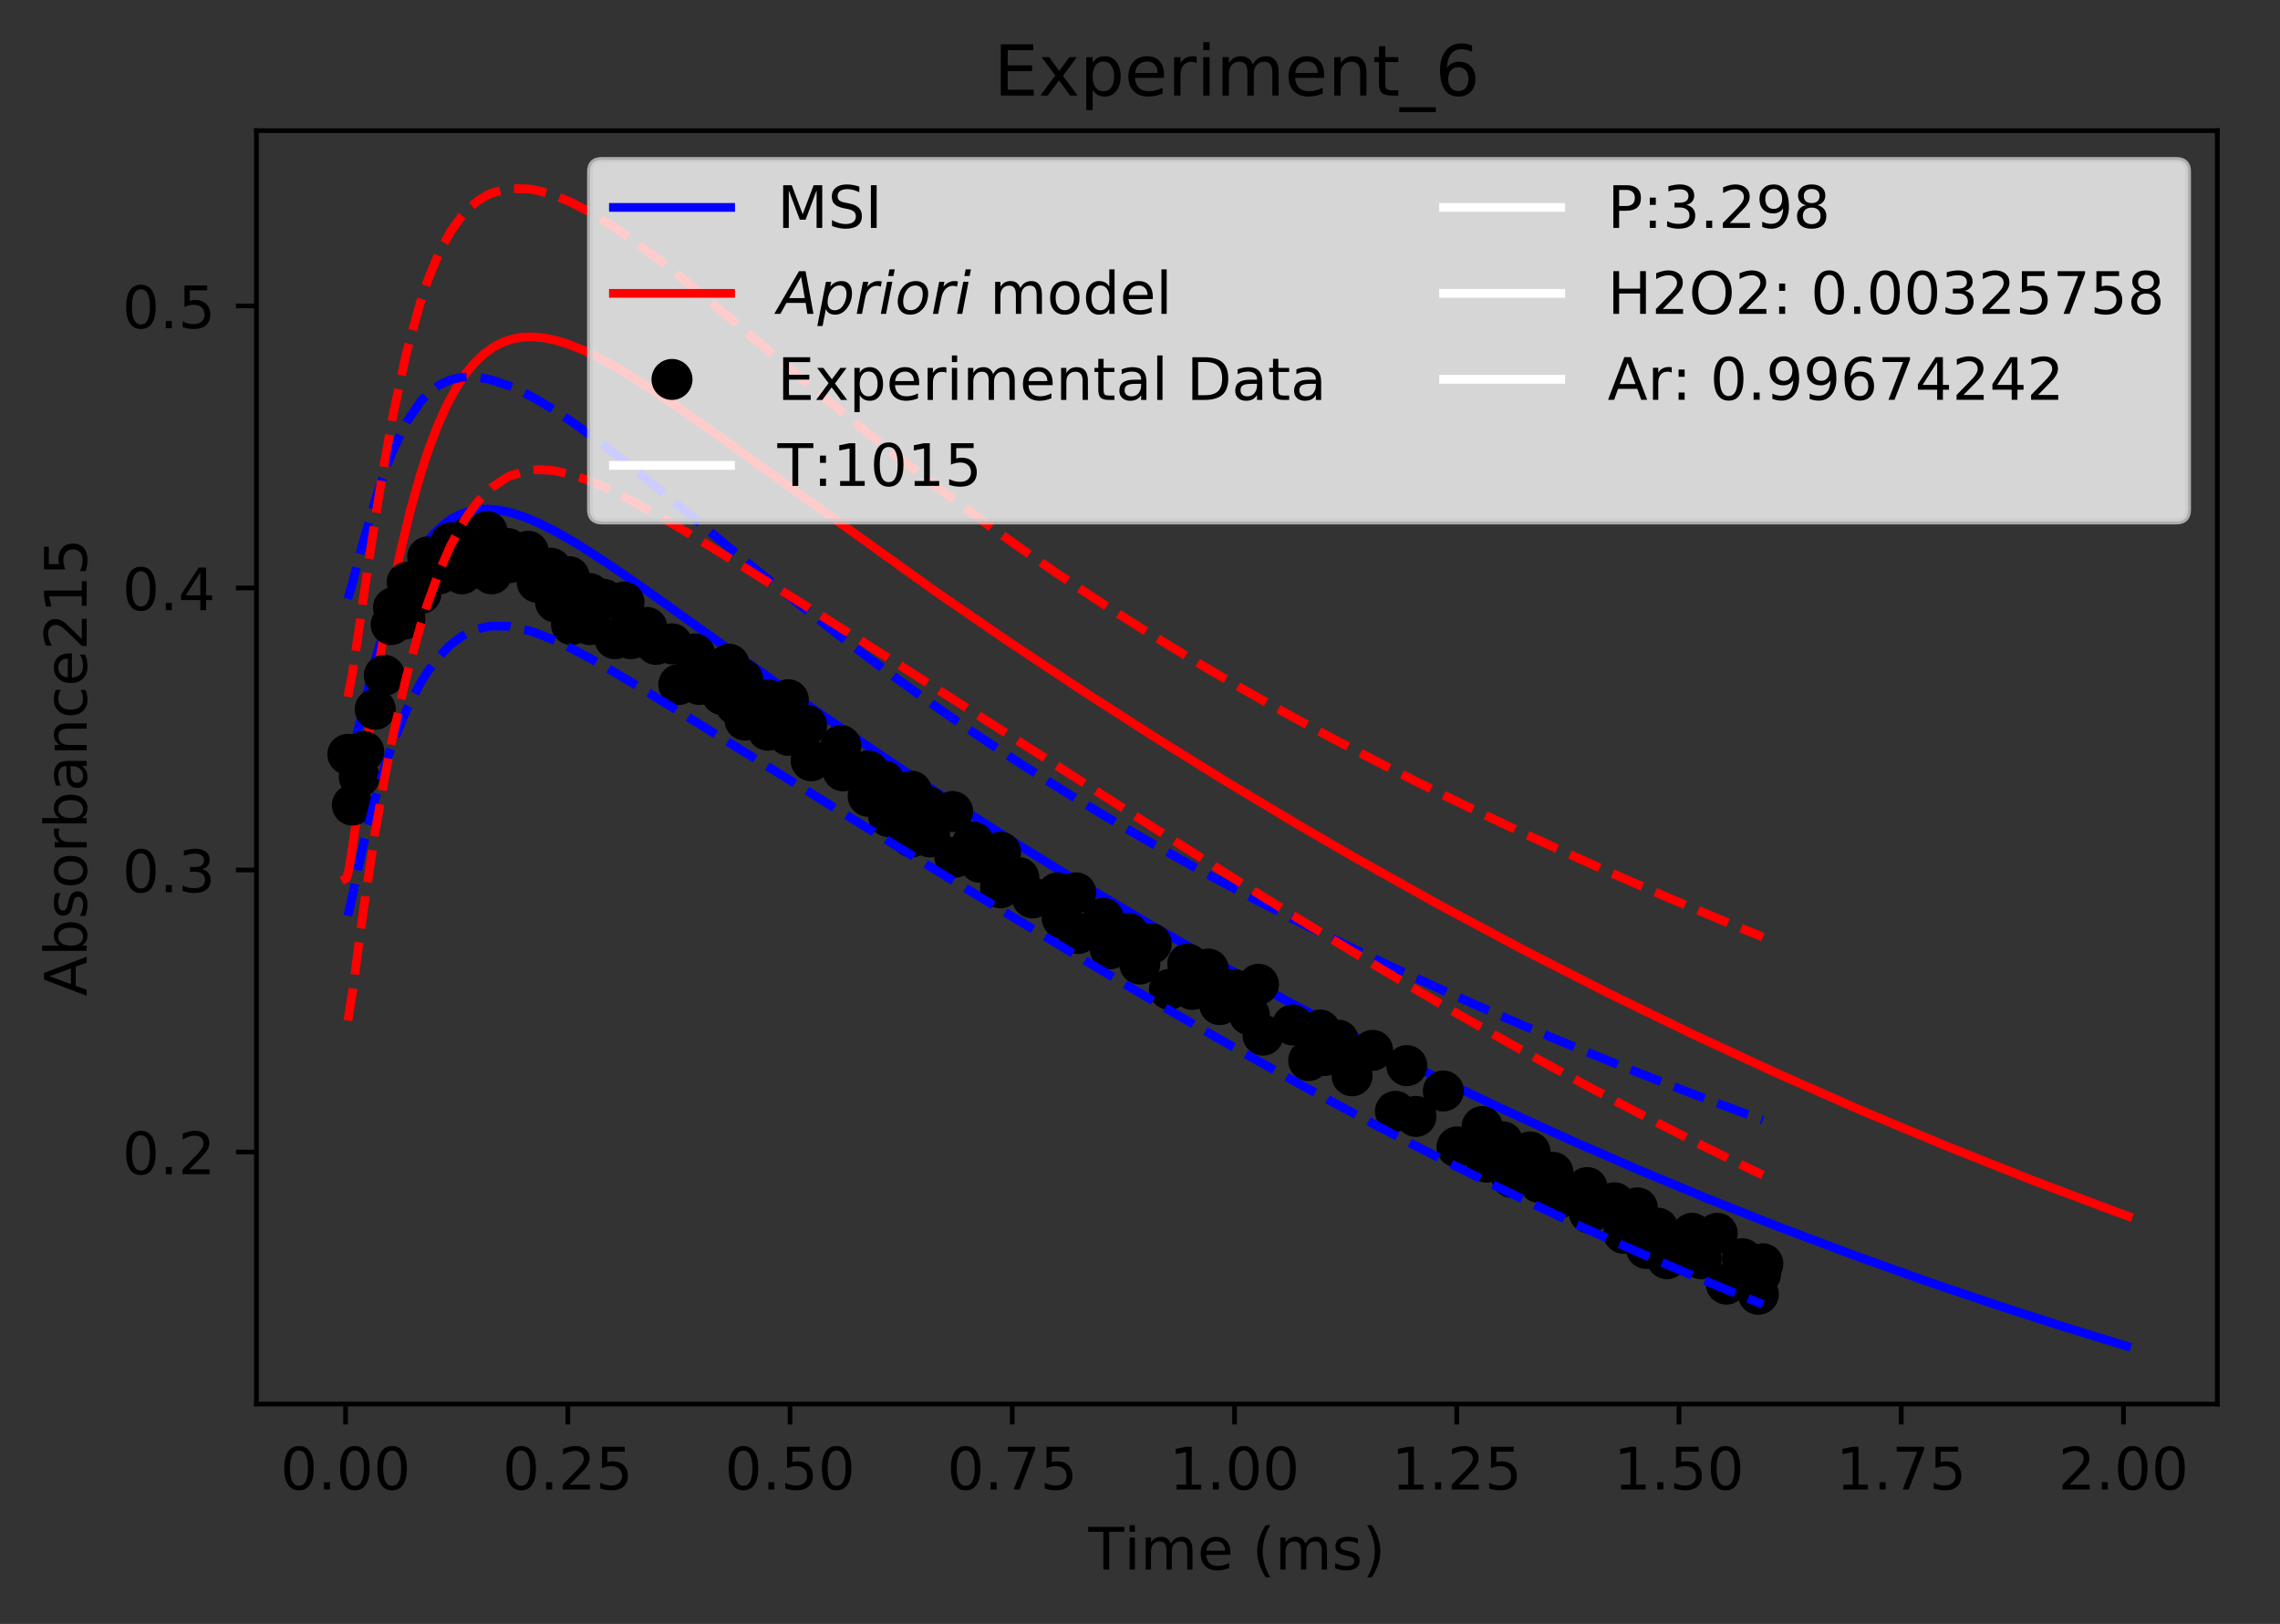 <?xml version="1.0" encoding="utf-8" standalone="no"?>
<!DOCTYPE svg PUBLIC "-//W3C//DTD SVG 1.1//EN"
  "http://www.w3.org/Graphics/SVG/1.1/DTD/svg11.dtd">
<!-- Created with matplotlib (https://matplotlib.org/) -->
<svg height="277.314pt" version="1.1" viewBox="0 0 389.281 277.314" width="389.281pt" xmlns="http://www.w3.org/2000/svg" xmlns:xlink="http://www.w3.org/1999/xlink">
 <rect x="0" y="0" width="389.281" height="277.314" fill="#333333" stroke="none"/>
 <defs>
  <style type="text/css">
*{stroke-linecap:butt;stroke-linejoin:round;}
  </style>
 </defs>
 <g id="figure_1">
  <g id="patch_1">
   <path d="M 0 277.314 
L 389.281 277.314 
L 389.281 0 
L 0 0 
z
" style="fill:none;"/>
  </g>
  <g id="axes_1">
   <g id="patch_2">
    <path d="M 43.781 239.758 
L 378.581 239.758 
L 378.581 22.318 
L 43.781 22.318 
z
" style="fill:none;"/>
   </g>
   <g id="matplotlib.axis_1">
    <g id="xtick_1">
     <g id="line2d_1">
      <defs>
       <path d="M 0 0 
L 0 3.5 
" id="m469f4b135a" style="stroke:#000000;stroke-width:0.8;"/>
      </defs>
      <g>
       <use style="stroke:#000000;stroke-width:0.8;" x="58.999" xlink:href="#m469f4b135a" y="239.758"/>
      </g>
     </g>
     <g id="text_1">
      <!-- 0.00 -->
      <defs>
       <path d="M 31.781 66.406 
Q 24.172 66.406 20.328 58.906 
Q 16.5 51.422 16.5 36.375 
Q 16.5 21.391 20.328 13.891 
Q 24.172 6.391 31.781 6.391 
Q 39.453 6.391 43.281 13.891 
Q 47.125 21.391 47.125 36.375 
Q 47.125 51.422 43.281 58.906 
Q 39.453 66.406 31.781 66.406 
z
M 31.781 74.219 
Q 44.047 74.219 50.516 64.516 
Q 56.984 54.828 56.984 36.375 
Q 56.984 17.969 50.516 8.266 
Q 44.047 -1.422 31.781 -1.422 
Q 19.531 -1.422 13.062 8.266 
Q 6.594 17.969 6.594 36.375 
Q 6.594 54.828 13.062 64.516 
Q 19.531 74.219 31.781 74.219 
z
" id="DejaVuSans-48"/>
       <path d="M 10.688 12.406 
L 21 12.406 
L 21 0 
L 10.688 0 
z
" id="DejaVuSans-46"/>
      </defs>
      <g transform="translate(47.867 254.357)scale(0.1 -0.1)">
       <use xlink:href="#DejaVuSans-48"/>
       <use x="63.623" xlink:href="#DejaVuSans-46"/>
       <use x="95.41" xlink:href="#DejaVuSans-48"/>
       <use x="159.033" xlink:href="#DejaVuSans-48"/>
      </g>
     </g>
    </g>
    <g id="xtick_2">
     <g id="line2d_2">
      <g>
       <use style="stroke:#000000;stroke-width:0.8;" x="96.944" xlink:href="#m469f4b135a" y="239.758"/>
      </g>
     </g>
     <g id="text_2">
      <!-- 0.25 -->
      <defs>
       <path d="M 19.188 8.297 
L 53.609 8.297 
L 53.609 0 
L 7.328 0 
L 7.328 8.297 
Q 12.938 14.109 22.625 23.891 
Q 32.328 33.688 34.812 36.531 
Q 39.547 41.844 41.422 45.531 
Q 43.312 49.219 43.312 52.781 
Q 43.312 58.594 39.234 62.25 
Q 35.156 65.922 28.609 65.922 
Q 23.969 65.922 18.812 64.312 
Q 13.672 62.703 7.812 59.422 
L 7.812 69.391 
Q 13.766 71.781 18.938 73 
Q 24.125 74.219 28.422 74.219 
Q 39.75 74.219 46.484 68.547 
Q 53.219 62.891 53.219 53.422 
Q 53.219 48.922 51.531 44.891 
Q 49.859 40.875 45.406 35.406 
Q 44.188 33.984 37.641 27.219 
Q 31.109 20.453 19.188 8.297 
z
" id="DejaVuSans-50"/>
       <path d="M 10.797 72.906 
L 49.516 72.906 
L 49.516 64.594 
L 19.828 64.594 
L 19.828 46.734 
Q 21.969 47.469 24.109 47.828 
Q 26.266 48.188 28.422 48.188 
Q 40.625 48.188 47.75 41.5 
Q 54.891 34.812 54.891 23.391 
Q 54.891 11.625 47.562 5.094 
Q 40.234 -1.422 26.906 -1.422 
Q 22.312 -1.422 17.547 -0.641 
Q 12.797 0.141 7.719 1.703 
L 7.719 11.625 
Q 12.109 9.234 16.797 8.062 
Q 21.484 6.891 26.703 6.891 
Q 35.156 6.891 40.078 11.328 
Q 45.016 15.766 45.016 23.391 
Q 45.016 31 40.078 35.438 
Q 35.156 39.891 26.703 39.891 
Q 22.75 39.891 18.812 39.016 
Q 14.891 38.141 10.797 36.281 
z
" id="DejaVuSans-53"/>
      </defs>
      <g transform="translate(85.811 254.357)scale(0.1 -0.1)">
       <use xlink:href="#DejaVuSans-48"/>
       <use x="63.623" xlink:href="#DejaVuSans-46"/>
       <use x="95.41" xlink:href="#DejaVuSans-50"/>
       <use x="159.033" xlink:href="#DejaVuSans-53"/>
      </g>
     </g>
    </g>
    <g id="xtick_3">
     <g id="line2d_3">
      <g>
       <use style="stroke:#000000;stroke-width:0.8;" x="134.889" xlink:href="#m469f4b135a" y="239.758"/>
      </g>
     </g>
     <g id="text_3">
      <!-- 0.50 -->
      <g transform="translate(123.756 254.357)scale(0.1 -0.1)">
       <use xlink:href="#DejaVuSans-48"/>
       <use x="63.623" xlink:href="#DejaVuSans-46"/>
       <use x="95.41" xlink:href="#DejaVuSans-53"/>
       <use x="159.033" xlink:href="#DejaVuSans-48"/>
      </g>
     </g>
    </g>
    <g id="xtick_4">
     <g id="line2d_4">
      <g>
       <use style="stroke:#000000;stroke-width:0.8;" x="172.834" xlink:href="#m469f4b135a" y="239.758"/>
      </g>
     </g>
     <g id="text_4">
      <!-- 0.75 -->
      <defs>
       <path d="M 8.203 72.906 
L 55.078 72.906 
L 55.078 68.703 
L 28.609 0 
L 18.312 0 
L 43.219 64.594 
L 8.203 64.594 
z
" id="DejaVuSans-55"/>
      </defs>
      <g transform="translate(161.701 254.357)scale(0.1 -0.1)">
       <use xlink:href="#DejaVuSans-48"/>
       <use x="63.623" xlink:href="#DejaVuSans-46"/>
       <use x="95.41" xlink:href="#DejaVuSans-55"/>
       <use x="159.033" xlink:href="#DejaVuSans-53"/>
      </g>
     </g>
    </g>
    <g id="xtick_5">
     <g id="line2d_5">
      <g>
       <use style="stroke:#000000;stroke-width:0.8;" x="210.779" xlink:href="#m469f4b135a" y="239.758"/>
      </g>
     </g>
     <g id="text_5">
      <!-- 1.00 -->
      <defs>
       <path d="M 12.406 8.297 
L 28.516 8.297 
L 28.516 63.922 
L 10.984 60.406 
L 10.984 69.391 
L 28.422 72.906 
L 38.281 72.906 
L 38.281 8.297 
L 54.391 8.297 
L 54.391 0 
L 12.406 0 
z
" id="DejaVuSans-49"/>
      </defs>
      <g transform="translate(199.646 254.357)scale(0.1 -0.1)">
       <use xlink:href="#DejaVuSans-49"/>
       <use x="63.623" xlink:href="#DejaVuSans-46"/>
       <use x="95.41" xlink:href="#DejaVuSans-48"/>
       <use x="159.033" xlink:href="#DejaVuSans-48"/>
      </g>
     </g>
    </g>
    <g id="xtick_6">
     <g id="line2d_6">
      <g>
       <use style="stroke:#000000;stroke-width:0.8;" x="248.723" xlink:href="#m469f4b135a" y="239.758"/>
      </g>
     </g>
     <g id="text_6">
      <!-- 1.25 -->
      <g transform="translate(237.591 254.357)scale(0.1 -0.1)">
       <use xlink:href="#DejaVuSans-49"/>
       <use x="63.623" xlink:href="#DejaVuSans-46"/>
       <use x="95.41" xlink:href="#DejaVuSans-50"/>
       <use x="159.033" xlink:href="#DejaVuSans-53"/>
      </g>
     </g>
    </g>
    <g id="xtick_7">
     <g id="line2d_7">
      <g>
       <use style="stroke:#000000;stroke-width:0.8;" x="286.668" xlink:href="#m469f4b135a" y="239.758"/>
      </g>
     </g>
     <g id="text_7">
      <!-- 1.50 -->
      <g transform="translate(275.535 254.357)scale(0.1 -0.1)">
       <use xlink:href="#DejaVuSans-49"/>
       <use x="63.623" xlink:href="#DejaVuSans-46"/>
       <use x="95.41" xlink:href="#DejaVuSans-53"/>
       <use x="159.033" xlink:href="#DejaVuSans-48"/>
      </g>
     </g>
    </g>
    <g id="xtick_8">
     <g id="line2d_8">
      <g>
       <use style="stroke:#000000;stroke-width:0.8;" x="324.613" xlink:href="#m469f4b135a" y="239.758"/>
      </g>
     </g>
     <g id="text_8">
      <!-- 1.75 -->
      <g transform="translate(313.48 254.357)scale(0.1 -0.1)">
       <use xlink:href="#DejaVuSans-49"/>
       <use x="63.623" xlink:href="#DejaVuSans-46"/>
       <use x="95.41" xlink:href="#DejaVuSans-55"/>
       <use x="159.033" xlink:href="#DejaVuSans-53"/>
      </g>
     </g>
    </g>
    <g id="xtick_9">
     <g id="line2d_9">
      <g>
       <use style="stroke:#000000;stroke-width:0.8;" x="362.558" xlink:href="#m469f4b135a" y="239.758"/>
      </g>
     </g>
     <g id="text_9">
      <!-- 2.00 -->
      <g transform="translate(351.425 254.357)scale(0.1 -0.1)">
       <use xlink:href="#DejaVuSans-50"/>
       <use x="63.623" xlink:href="#DejaVuSans-46"/>
       <use x="95.41" xlink:href="#DejaVuSans-48"/>
       <use x="159.033" xlink:href="#DejaVuSans-48"/>
      </g>
     </g>
    </g>
    <g id="text_10">
     <!-- Time (ms) -->
     <defs>
      <path d="M -0.297 72.906 
L 61.375 72.906 
L 61.375 64.594 
L 35.5 64.594 
L 35.5 0 
L 25.594 0 
L 25.594 64.594 
L -0.297 64.594 
z
" id="DejaVuSans-84"/>
      <path d="M 9.422 54.688 
L 18.406 54.688 
L 18.406 0 
L 9.422 0 
z
M 9.422 75.984 
L 18.406 75.984 
L 18.406 64.594 
L 9.422 64.594 
z
" id="DejaVuSans-105"/>
      <path d="M 52 44.188 
Q 55.375 50.25 60.062 53.125 
Q 64.75 56 71.094 56 
Q 79.641 56 84.281 50.016 
Q 88.922 44.047 88.922 33.016 
L 88.922 0 
L 79.891 0 
L 79.891 32.719 
Q 79.891 40.578 77.094 44.375 
Q 74.312 48.188 68.609 48.188 
Q 61.625 48.188 57.562 43.547 
Q 53.516 38.922 53.516 30.906 
L 53.516 0 
L 44.484 0 
L 44.484 32.719 
Q 44.484 40.625 41.703 44.406 
Q 38.922 48.188 33.109 48.188 
Q 26.219 48.188 22.156 43.531 
Q 18.109 38.875 18.109 30.906 
L 18.109 0 
L 9.078 0 
L 9.078 54.688 
L 18.109 54.688 
L 18.109 46.188 
Q 21.188 51.219 25.484 53.609 
Q 29.781 56 35.688 56 
Q 41.656 56 45.828 52.969 
Q 50 49.953 52 44.188 
z
" id="DejaVuSans-109"/>
      <path d="M 56.203 29.594 
L 56.203 25.203 
L 14.891 25.203 
Q 15.484 15.922 20.484 11.062 
Q 25.484 6.203 34.422 6.203 
Q 39.594 6.203 44.453 7.469 
Q 49.312 8.734 54.109 11.281 
L 54.109 2.781 
Q 49.266 0.734 44.188 -0.344 
Q 39.109 -1.422 33.891 -1.422 
Q 20.797 -1.422 13.156 6.188 
Q 5.516 13.812 5.516 26.812 
Q 5.516 40.234 12.766 48.109 
Q 20.016 56 32.328 56 
Q 43.359 56 49.781 48.891 
Q 56.203 41.797 56.203 29.594 
z
M 47.219 32.234 
Q 47.125 39.594 43.094 43.984 
Q 39.062 48.391 32.422 48.391 
Q 24.906 48.391 20.391 44.141 
Q 15.875 39.891 15.188 32.172 
z
" id="DejaVuSans-101"/>
      <path id="DejaVuSans-32"/>
      <path d="M 31 75.875 
Q 24.469 64.656 21.281 53.656 
Q 18.109 42.672 18.109 31.391 
Q 18.109 20.125 21.312 9.062 
Q 24.516 -2 31 -13.188 
L 23.188 -13.188 
Q 15.875 -1.703 12.234 9.375 
Q 8.594 20.453 8.594 31.391 
Q 8.594 42.281 12.203 53.312 
Q 15.828 64.359 23.188 75.875 
z
" id="DejaVuSans-40"/>
      <path d="M 44.281 53.078 
L 44.281 44.578 
Q 40.484 46.531 36.375 47.5 
Q 32.281 48.484 27.875 48.484 
Q 21.188 48.484 17.844 46.438 
Q 14.5 44.391 14.5 40.281 
Q 14.5 37.156 16.891 35.375 
Q 19.281 33.594 26.516 31.984 
L 29.594 31.297 
Q 39.156 29.25 43.188 25.516 
Q 47.219 21.781 47.219 15.094 
Q 47.219 7.469 41.188 3.016 
Q 35.156 -1.422 24.609 -1.422 
Q 20.219 -1.422 15.453 -0.562 
Q 10.688 0.297 5.422 2 
L 5.422 11.281 
Q 10.406 8.688 15.234 7.391 
Q 20.062 6.109 24.812 6.109 
Q 31.156 6.109 34.562 8.281 
Q 37.984 10.453 37.984 14.406 
Q 37.984 18.062 35.516 20.016 
Q 33.062 21.969 24.703 23.781 
L 21.578 24.516 
Q 13.234 26.266 9.516 29.906 
Q 5.812 33.547 5.812 39.891 
Q 5.812 47.609 11.281 51.797 
Q 16.75 56 26.812 56 
Q 31.781 56 36.172 55.266 
Q 40.578 54.547 44.281 53.078 
z
" id="DejaVuSans-115"/>
      <path d="M 8.016 75.875 
L 15.828 75.875 
Q 23.141 64.359 26.781 53.312 
Q 30.422 42.281 30.422 31.391 
Q 30.422 20.453 26.781 9.375 
Q 23.141 -1.703 15.828 -13.188 
L 8.016 -13.188 
Q 14.5 -2 17.703 9.062 
Q 20.906 20.125 20.906 31.391 
Q 20.906 42.672 17.703 53.656 
Q 14.5 64.656 8.016 75.875 
z
" id="DejaVuSans-41"/>
     </defs>
     <g transform="translate(185.828 268.035)scale(0.1 -0.1)">
      <use xlink:href="#DejaVuSans-84"/>
      <use x="61.037" xlink:href="#DejaVuSans-105"/>
      <use x="88.82" xlink:href="#DejaVuSans-109"/>
      <use x="186.232" xlink:href="#DejaVuSans-101"/>
      <use x="247.756" xlink:href="#DejaVuSans-32"/>
      <use x="279.543" xlink:href="#DejaVuSans-40"/>
      <use x="318.557" xlink:href="#DejaVuSans-109"/>
      <use x="415.969" xlink:href="#DejaVuSans-115"/>
      <use x="468.068" xlink:href="#DejaVuSans-41"/>
     </g>
    </g>
   </g>
   <g id="matplotlib.axis_2">
    <g id="ytick_1">
     <g id="line2d_10">
      <defs>
       <path d="M 0 0 
L -3.5 0 
" id="me426a9d57c" style="stroke:#000000;stroke-width:0.8;"/>
      </defs>
      <g>
       <use style="stroke:#000000;stroke-width:0.8;" x="43.781" xlink:href="#me426a9d57c" y="196.721"/>
      </g>
     </g>
     <g id="text_11">
      <!-- 0.2 -->
      <g transform="translate(20.878 200.52)scale(0.1 -0.1)">
       <use xlink:href="#DejaVuSans-48"/>
       <use x="63.623" xlink:href="#DejaVuSans-46"/>
       <use x="95.41" xlink:href="#DejaVuSans-50"/>
      </g>
     </g>
    </g>
    <g id="ytick_2">
     <g id="line2d_11">
      <g>
       <use style="stroke:#000000;stroke-width:0.8;" x="43.781" xlink:href="#me426a9d57c" y="148.562"/>
      </g>
     </g>
     <g id="text_12">
      <!-- 0.3 -->
      <defs>
       <path d="M 40.578 39.312 
Q 47.656 37.797 51.625 33 
Q 55.609 28.219 55.609 21.188 
Q 55.609 10.406 48.188 4.484 
Q 40.766 -1.422 27.094 -1.422 
Q 22.516 -1.422 17.656 -0.516 
Q 12.797 0.391 7.625 2.203 
L 7.625 11.719 
Q 11.719 9.328 16.594 8.109 
Q 21.484 6.891 26.812 6.891 
Q 36.078 6.891 40.938 10.547 
Q 45.797 14.203 45.797 21.188 
Q 45.797 27.641 41.281 31.266 
Q 36.766 34.906 28.719 34.906 
L 20.219 34.906 
L 20.219 43.016 
L 29.109 43.016 
Q 36.375 43.016 40.234 45.922 
Q 44.094 48.828 44.094 54.297 
Q 44.094 59.906 40.109 62.906 
Q 36.141 65.922 28.719 65.922 
Q 24.656 65.922 20.016 65.031 
Q 15.375 64.156 9.812 62.312 
L 9.812 71.094 
Q 15.438 72.656 20.344 73.438 
Q 25.25 74.219 29.594 74.219 
Q 40.828 74.219 47.359 69.109 
Q 53.906 64.016 53.906 55.328 
Q 53.906 49.266 50.438 45.094 
Q 46.969 40.922 40.578 39.312 
z
" id="DejaVuSans-51"/>
      </defs>
      <g transform="translate(20.878 152.361)scale(0.1 -0.1)">
       <use xlink:href="#DejaVuSans-48"/>
       <use x="63.623" xlink:href="#DejaVuSans-46"/>
       <use x="95.41" xlink:href="#DejaVuSans-51"/>
      </g>
     </g>
    </g>
    <g id="ytick_3">
     <g id="line2d_12">
      <g>
       <use style="stroke:#000000;stroke-width:0.8;" x="43.781" xlink:href="#me426a9d57c" y="100.403"/>
      </g>
     </g>
     <g id="text_13">
      <!-- 0.4 -->
      <defs>
       <path d="M 37.797 64.312 
L 12.891 25.391 
L 37.797 25.391 
z
M 35.203 72.906 
L 47.609 72.906 
L 47.609 25.391 
L 58.016 25.391 
L 58.016 17.188 
L 47.609 17.188 
L 47.609 0 
L 37.797 0 
L 37.797 17.188 
L 4.891 17.188 
L 4.891 26.703 
z
" id="DejaVuSans-52"/>
      </defs>
      <g transform="translate(20.878 104.202)scale(0.1 -0.1)">
       <use xlink:href="#DejaVuSans-48"/>
       <use x="63.623" xlink:href="#DejaVuSans-46"/>
       <use x="95.41" xlink:href="#DejaVuSans-52"/>
      </g>
     </g>
    </g>
    <g id="ytick_4">
     <g id="line2d_13">
      <g>
       <use style="stroke:#000000;stroke-width:0.8;" x="43.781" xlink:href="#me426a9d57c" y="52.243"/>
      </g>
     </g>
     <g id="text_14">
      <!-- 0.5 -->
      <g transform="translate(20.878 56.042)scale(0.1 -0.1)">
       <use xlink:href="#DejaVuSans-48"/>
       <use x="63.623" xlink:href="#DejaVuSans-46"/>
       <use x="95.41" xlink:href="#DejaVuSans-53"/>
      </g>
     </g>
    </g>
    <g id="text_15">
     <!-- Absorbance215 -->
     <defs>
      <path d="M 34.188 63.188 
L 20.797 26.906 
L 47.609 26.906 
z
M 28.609 72.906 
L 39.797 72.906 
L 67.578 0 
L 57.328 0 
L 50.688 18.703 
L 17.828 18.703 
L 11.188 0 
L 0.781 0 
z
" id="DejaVuSans-65"/>
      <path d="M 48.688 27.297 
Q 48.688 37.203 44.609 42.844 
Q 40.531 48.484 33.406 48.484 
Q 26.266 48.484 22.188 42.844 
Q 18.109 37.203 18.109 27.297 
Q 18.109 17.391 22.188 11.75 
Q 26.266 6.109 33.406 6.109 
Q 40.531 6.109 44.609 11.75 
Q 48.688 17.391 48.688 27.297 
z
M 18.109 46.391 
Q 20.953 51.266 25.266 53.625 
Q 29.594 56 35.594 56 
Q 45.562 56 51.781 48.094 
Q 58.016 40.188 58.016 27.297 
Q 58.016 14.406 51.781 6.484 
Q 45.562 -1.422 35.594 -1.422 
Q 29.594 -1.422 25.266 0.953 
Q 20.953 3.328 18.109 8.203 
L 18.109 0 
L 9.078 0 
L 9.078 75.984 
L 18.109 75.984 
z
" id="DejaVuSans-98"/>
      <path d="M 30.609 48.391 
Q 23.391 48.391 19.188 42.75 
Q 14.984 37.109 14.984 27.297 
Q 14.984 17.484 19.156 11.844 
Q 23.344 6.203 30.609 6.203 
Q 37.797 6.203 41.984 11.859 
Q 46.188 17.531 46.188 27.297 
Q 46.188 37.016 41.984 42.703 
Q 37.797 48.391 30.609 48.391 
z
M 30.609 56 
Q 42.328 56 49.016 48.375 
Q 55.719 40.766 55.719 27.297 
Q 55.719 13.875 49.016 6.219 
Q 42.328 -1.422 30.609 -1.422 
Q 18.844 -1.422 12.172 6.219 
Q 5.516 13.875 5.516 27.297 
Q 5.516 40.766 12.172 48.375 
Q 18.844 56 30.609 56 
z
" id="DejaVuSans-111"/>
      <path d="M 41.109 46.297 
Q 39.594 47.172 37.812 47.578 
Q 36.031 48 33.891 48 
Q 26.266 48 22.188 43.047 
Q 18.109 38.094 18.109 28.812 
L 18.109 0 
L 9.078 0 
L 9.078 54.688 
L 18.109 54.688 
L 18.109 46.188 
Q 20.953 51.172 25.484 53.578 
Q 30.031 56 36.531 56 
Q 37.453 56 38.578 55.875 
Q 39.703 55.766 41.062 55.516 
z
" id="DejaVuSans-114"/>
      <path d="M 34.281 27.484 
Q 23.391 27.484 19.188 25 
Q 14.984 22.516 14.984 16.5 
Q 14.984 11.719 18.141 8.906 
Q 21.297 6.109 26.703 6.109 
Q 34.188 6.109 38.703 11.406 
Q 43.219 16.703 43.219 25.484 
L 43.219 27.484 
z
M 52.203 31.203 
L 52.203 0 
L 43.219 0 
L 43.219 8.297 
Q 40.141 3.328 35.547 0.953 
Q 30.953 -1.422 24.312 -1.422 
Q 15.922 -1.422 10.953 3.297 
Q 6 8.016 6 15.922 
Q 6 25.141 12.172 29.828 
Q 18.359 34.516 30.609 34.516 
L 43.219 34.516 
L 43.219 35.406 
Q 43.219 41.609 39.141 45 
Q 35.062 48.391 27.688 48.391 
Q 23 48.391 18.547 47.266 
Q 14.109 46.141 10.016 43.891 
L 10.016 52.203 
Q 14.938 54.109 19.578 55.047 
Q 24.219 56 28.609 56 
Q 40.484 56 46.344 49.844 
Q 52.203 43.703 52.203 31.203 
z
" id="DejaVuSans-97"/>
      <path d="M 54.891 33.016 
L 54.891 0 
L 45.906 0 
L 45.906 32.719 
Q 45.906 40.484 42.875 44.328 
Q 39.844 48.188 33.797 48.188 
Q 26.516 48.188 22.312 43.547 
Q 18.109 38.922 18.109 30.906 
L 18.109 0 
L 9.078 0 
L 9.078 54.688 
L 18.109 54.688 
L 18.109 46.188 
Q 21.344 51.125 25.703 53.562 
Q 30.078 56 35.797 56 
Q 45.219 56 50.047 50.172 
Q 54.891 44.344 54.891 33.016 
z
" id="DejaVuSans-110"/>
      <path d="M 48.781 52.594 
L 48.781 44.188 
Q 44.969 46.297 41.141 47.344 
Q 37.312 48.391 33.406 48.391 
Q 24.656 48.391 19.812 42.844 
Q 14.984 37.312 14.984 27.297 
Q 14.984 17.281 19.812 11.734 
Q 24.656 6.203 33.406 6.203 
Q 37.312 6.203 41.141 7.25 
Q 44.969 8.297 48.781 10.406 
L 48.781 2.094 
Q 45.016 0.344 40.984 -0.531 
Q 36.969 -1.422 32.422 -1.422 
Q 20.062 -1.422 12.781 6.344 
Q 5.516 14.109 5.516 27.297 
Q 5.516 40.672 12.859 48.328 
Q 20.219 56 33.016 56 
Q 37.156 56 41.109 55.141 
Q 45.062 54.297 48.781 52.594 
z
" id="DejaVuSans-99"/>
     </defs>
     <g transform="translate(14.798 170.129)rotate(-90)scale(0.1 -0.1)">
      <use xlink:href="#DejaVuSans-65"/>
      <use x="68.408" xlink:href="#DejaVuSans-98"/>
      <use x="131.885" xlink:href="#DejaVuSans-115"/>
      <use x="183.984" xlink:href="#DejaVuSans-111"/>
      <use x="245.166" xlink:href="#DejaVuSans-114"/>
      <use x="286.279" xlink:href="#DejaVuSans-98"/>
      <use x="349.756" xlink:href="#DejaVuSans-97"/>
      <use x="411.035" xlink:href="#DejaVuSans-110"/>
      <use x="474.414" xlink:href="#DejaVuSans-99"/>
      <use x="529.395" xlink:href="#DejaVuSans-101"/>
      <use x="590.918" xlink:href="#DejaVuSans-50"/>
      <use x="654.541" xlink:href="#DejaVuSans-49"/>
      <use x="718.164" xlink:href="#DejaVuSans-53"/>
     </g>
    </g>
   </g>
   <g id="line2d_14">
    <path clip-path="url(#p3ab7dfb3fc)" d="M 58.999 132.211 
L 59.13 132.147 
L 59.339 131.713 
L 59.758 130.207 
L 64.236 112.095 
L 65.753 107.269 
L 67.129 103.453 
L 68.533 100.08 
L 69.936 97.193 
L 71.339 94.753 
L 72.742 92.721 
L 74.146 91.06 
L 75.549 89.732 
L 77.13 88.592 
L 78.716 87.781 
L 80.303 87.263 
L 81.889 86.997 
L 83.475 86.95 
L 85.061 87.091 
L 87.176 87.526 
L 89.452 88.253 
L 92.108 89.367 
L 95.199 90.94 
L 98.697 92.975 
L 103.594 96.124 
L 109.78 100.384 
L 122.794 109.69 
L 137.867 120.383 
L 150.263 128.898 
L 162.02 136.696 
L 173.261 143.892 
L 185.259 151.288 
L 195.586 157.422 
L 208.243 164.649 
L 220.899 171.561 
L 232.453 177.602 
L 245.059 183.905 
L 256.28 189.269 
L 267.941 194.604 
L 279.981 199.863 
L 292.021 204.875 
L 304.061 209.649 
L 316.627 214.386 
L 329.692 219.055 
L 341.802 223.157 
L 352.146 226.497 
L 363.099 229.874 
L 363.099 229.874 
" style="fill:none;stroke:#0000ff;stroke-linecap:square;stroke-width:1.5;"/>
   </g>
   <g id="line2d_15">
    <path clip-path="url(#p3ab7dfb3fc)" d="M 58.999 150.062 
L 59.114 150.005 
L 59.3 149.583 
L 59.612 148.237 
L 60.203 144.513 
L 64.965 111.846 
L 66.656 102.494 
L 68.245 94.786 
L 70.028 87.295 
L 71.812 80.93 
L 73.239 76.576 
L 74.666 72.818 
L 76.273 69.233 
L 77.882 66.259 
L 79.491 63.832 
L 81.101 61.889 
L 82.71 60.372 
L 84.32 59.228 
L 85.929 58.411 
L 87.538 57.877 
L 89.148 57.589 
L 90.757 57.516 
L 92.761 57.679 
L 94.749 58.078 
L 96.749 58.675 
L 99.339 59.689 
L 102.362 61.138 
L 105.815 63.059 
L 110.245 65.811 
L 115.672 69.461 
L 123.258 74.834 
L 159.766 101.035 
L 171.958 109.403 
L 185.083 118.128 
L 197.268 125.957 
L 208.849 133.156 
L 221.563 140.788 
L 231.099 146.325 
L 245.598 154.443 
L 260.097 162.2 
L 274.595 169.602 
L 289.094 176.658 
L 303.593 183.375 
L 318.092 189.762 
L 332.59 195.828 
L 347.089 201.585 
L 360.108 206.498 
L 363.363 207.689 
L 363.363 207.689 
" style="fill:none;stroke:#ff0000;stroke-linecap:square;stroke-width:1.5;"/>
   </g>
   <g id="line2d_16">
    <defs>
     <path d="M 0 3 
C 0.796 3 1.559 2.684 2.121 2.121 
C 2.684 1.559 3 0.796 3 0 
C 3 -0.796 2.684 -1.559 2.121 -2.121 
C 1.559 -2.684 0.796 -3 0 -3 
C -0.796 -3 -1.559 -2.684 -2.121 -2.121 
C -2.684 -1.559 -3 -0.796 -3 0 
C -3 0.796 -2.684 1.559 -2.121 2.121 
C -1.559 2.684 -0.796 3 0 3 
z
" id="m061e32698b" style="stroke:#000000;"/>
    </defs>
    <g clip-path="url(#p3ab7dfb3fc)">
     <use style="stroke:#000000;" x="59.389" xlink:href="#m061e32698b" y="128.817"/>
     <use style="stroke:#000000;" x="60.168" xlink:href="#m061e32698b" y="137.485"/>
     <use style="stroke:#000000;" x="61.337" xlink:href="#m061e32698b" y="132.669"/>
     <use style="stroke:#000000;" x="62.117" xlink:href="#m061e32698b" y="128.335"/>
     <use style="stroke:#000000;" x="64.065" xlink:href="#m061e32698b" y="121.111"/>
     <use style="stroke:#000000;" x="65.624" xlink:href="#m061e32698b" y="115.332"/>
     <use style="stroke:#000000;" x="66.793" xlink:href="#m061e32698b" y="106.663"/>
     <use style="stroke:#000000;" x="67.183" xlink:href="#m061e32698b" y="103.774"/>
     <use style="stroke:#000000;" x="69.131" xlink:href="#m061e32698b" y="105.7"/>
     <use style="stroke:#000000;" x="69.521" xlink:href="#m061e32698b" y="99.439"/>
     <use style="stroke:#000000;" x="71.859" xlink:href="#m061e32698b" y="101.366"/>
     <use style="stroke:#000000;" x="73.028" xlink:href="#m061e32698b" y="95.105"/>
     <use style="stroke:#000000;" x="74.976" xlink:href="#m061e32698b" y="97.995"/>
     <use style="stroke:#000000;" x="76.925" xlink:href="#m061e32698b" y="92.697"/>
     <use style="stroke:#000000;" x="78.873" xlink:href="#m061e32698b" y="97.995"/>
     <use style="stroke:#000000;" x="80.042" xlink:href="#m061e32698b" y="91.734"/>
     <use style="stroke:#000000;" x="81.601" xlink:href="#m061e32698b" y="97.031"/>
     <use style="stroke:#000000;" x="83.159" xlink:href="#m061e32698b" y="90.771"/>
     <use style="stroke:#000000;" x="83.939" xlink:href="#m061e32698b" y="97.995"/>
     <use style="stroke:#000000;" x="86.666" xlink:href="#m061e32698b" y="93.66"/>
     <use style="stroke:#000000;" x="87.056" xlink:href="#m061e32698b" y="96.068"/>
     <use style="stroke:#000000;" x="90.174" xlink:href="#m061e32698b" y="94.142"/>
     <use style="stroke:#000000;" x="91.732" xlink:href="#m061e32698b" y="99.439"/>
     <use style="stroke:#000000;" x="94.07" xlink:href="#m061e32698b" y="97.031"/>
     <use style="stroke:#000000;" x="94.85" xlink:href="#m061e32698b" y="102.81"/>
     <use style="stroke:#000000;" x="97.188" xlink:href="#m061e32698b" y="98.476"/>
     <use style="stroke:#000000;" x="97.577" xlink:href="#m061e32698b" y="106.663"/>
     <use style="stroke:#000000;" x="100.695" xlink:href="#m061e32698b" y="101.366"/>
     <use style="stroke:#000000;" x="100.695" xlink:href="#m061e32698b" y="106.663"/>
     <use style="stroke:#000000;" x="103.033" xlink:href="#m061e32698b" y="102.329"/>
     <use style="stroke:#000000;" x="104.981" xlink:href="#m061e32698b" y="109.071"/>
     <use style="stroke:#000000;" x="106.54" xlink:href="#m061e32698b" y="102.81"/>
     <use style="stroke:#000000;" x="107.709" xlink:href="#m061e32698b" y="109.071"/>
     <use style="stroke:#000000;" x="110.437" xlink:href="#m061e32698b" y="107.145"/>
     <use style="stroke:#000000;" x="111.995" xlink:href="#m061e32698b" y="110.034"/>
     <use style="stroke:#000000;" x="114.723" xlink:href="#m061e32698b" y="109.948"/>
     <use style="stroke:#000000;" x="115.892" xlink:href="#m061e32698b" y="116.889"/>
     <use style="stroke:#000000;" x="118.62" xlink:href="#m061e32698b" y="111.683"/>
     <use style="stroke:#000000;" x="119.399" xlink:href="#m061e32698b" y="116.889"/>
     <use style="stroke:#000000;" x="120.958" xlink:href="#m061e32698b" y="114.286"/>
     <use style="stroke:#000000;" x="123.296" xlink:href="#m061e32698b" y="118.625"/>
     <use style="stroke:#000000;" x="124.465" xlink:href="#m061e32698b" y="113.419"/>
     <use style="stroke:#000000;" x="125.635" xlink:href="#m061e32698b" y="120.36"/>
     <use style="stroke:#000000;" x="126.804" xlink:href="#m061e32698b" y="116.022"/>
     <use style="stroke:#000000;" x="127.192" xlink:href="#m061e32698b" y="122.964"/>
     <use style="stroke:#000000;" x="131.09" xlink:href="#m061e32698b" y="119.493"/>
     <use style="stroke:#000000;" x="131.09" xlink:href="#m061e32698b" y="124.699"/>
     <use style="stroke:#000000;" x="134.597" xlink:href="#m061e32698b" y="119.493"/>
     <use style="stroke:#000000;" x="134.597" xlink:href="#m061e32698b" y="125.567"/>
     <use style="stroke:#000000;" x="137.713" xlink:href="#m061e32698b" y="123.832"/>
     <use style="stroke:#000000;" x="138.494" xlink:href="#m061e32698b" y="129.905"/>
     <use style="stroke:#000000;" x="143.56" xlink:href="#m061e32698b" y="127.302"/>
     <use style="stroke:#000000;" x="143.949" xlink:href="#m061e32698b" y="131.641"/>
     <use style="stroke:#000000;" x="148.235" xlink:href="#m061e32698b" y="131.641"/>
     <use style="stroke:#000000;" x="148.235" xlink:href="#m061e32698b" y="135.98"/>
     <use style="stroke:#000000;" x="150.964" xlink:href="#m061e32698b" y="133.376"/>
     <use style="stroke:#000000;" x="151.742" xlink:href="#m061e32698b" y="139.451"/>
     <use style="stroke:#000000;" x="155.639" xlink:href="#m061e32698b" y="135.112"/>
     <use style="stroke:#000000;" x="155.639" xlink:href="#m061e32698b" y="142.921"/>
     <use style="stroke:#000000;" x="158.368" xlink:href="#m061e32698b" y="137.715"/>
     <use style="stroke:#000000;" x="158.756" xlink:href="#m061e32698b" y="142.921"/>
     <use style="stroke:#000000;" x="162.654" xlink:href="#m061e32698b" y="138.583"/>
     <use style="stroke:#000000;" x="163.042" xlink:href="#m061e32698b" y="146.392"/>
     <use style="stroke:#000000;" x="166.16" xlink:href="#m061e32698b" y="143.789"/>
     <use style="stroke:#000000;" x="167.33" xlink:href="#m061e32698b" y="147.26"/>
     <use style="stroke:#000000;" x="170.836" xlink:href="#m061e32698b" y="145.525"/>
     <use style="stroke:#000000;" x="170.836" xlink:href="#m061e32698b" y="151.599"/>
     <use style="stroke:#000000;" x="173.954" xlink:href="#m061e32698b" y="149.864"/>
     <use style="stroke:#000000;" x="176.293" xlink:href="#m061e32698b" y="153.334"/>
     <use style="stroke:#000000;" x="180.579" xlink:href="#m061e32698b" y="152.467"/>
     <use style="stroke:#000000;" x="181.358" xlink:href="#m061e32698b" y="156.805"/>
     <use style="stroke:#000000;" x="183.696" xlink:href="#m061e32698b" y="152.467"/>
     <use style="stroke:#000000;" x="184.085" xlink:href="#m061e32698b" y="159.409"/>
     <use style="stroke:#000000;" x="188.373" xlink:href="#m061e32698b" y="156.805"/>
     <use style="stroke:#000000;" x="189.541" xlink:href="#m061e32698b" y="162.012"/>
     <use style="stroke:#000000;" x="192.659" xlink:href="#m061e32698b" y="159.409"/>
     <use style="stroke:#000000;" x="194.606" xlink:href="#m061e32698b" y="164.615"/>
     <use style="stroke:#000000;" x="196.555" xlink:href="#m061e32698b" y="161.144"/>
     <use style="stroke:#000000;" x="199.673" xlink:href="#m061e32698b" y="168.954"/>
     <use style="stroke:#000000;" x="202.79" xlink:href="#m061e32698b" y="164.615"/>
     <use style="stroke:#000000;" x="203.569" xlink:href="#m061e32698b" y="168.954"/>
     <use style="stroke:#000000;" x="206.298" xlink:href="#m061e32698b" y="165.483"/>
     <use style="stroke:#000000;" x="208.245" xlink:href="#m061e32698b" y="171.557"/>
     <use style="stroke:#000000;" x="210.584" xlink:href="#m061e32698b" y="168.954"/>
     <use style="stroke:#000000;" x="213.312" xlink:href="#m061e32698b" y="173.292"/>
     <use style="stroke:#000000;" x="214.87" xlink:href="#m061e32698b" y="168.086"/>
     <use style="stroke:#000000;" x="215.649" xlink:href="#m061e32698b" y="176.764"/>
     <use style="stroke:#000000;" x="220.715" xlink:href="#m061e32698b" y="175.028"/>
     <use style="stroke:#000000;" x="223.443" xlink:href="#m061e32698b" y="181.102"/>
     <use style="stroke:#000000;" x="225.392" xlink:href="#m061e32698b" y="175.896"/>
     <use style="stroke:#000000;" x="226.17" xlink:href="#m061e32698b" y="180.234"/>
     <use style="stroke:#000000;" x="228.509" xlink:href="#m061e32698b" y="177.631"/>
     <use style="stroke:#000000;" x="230.847" xlink:href="#m061e32698b" y="183.705"/>
     <use style="stroke:#000000;" x="234.354" xlink:href="#m061e32698b" y="179.367"/>
     <use style="stroke:#000000;" x="238.25" xlink:href="#m061e32698b" y="189.78"/>
     <use style="stroke:#000000;" x="240.199" xlink:href="#m061e32698b" y="181.97"/>
     <use style="stroke:#000000;" x="241.758" xlink:href="#m061e32698b" y="190.647"/>
     <use style="stroke:#000000;" x="246.434" xlink:href="#m061e32698b" y="186.308"/>
     <use style="stroke:#000000;" x="248.772" xlink:href="#m061e32698b" y="195.853"/>
     <use style="stroke:#000000;" x="253.058" xlink:href="#m061e32698b" y="192.383"/>
     <use style="stroke:#000000;" x="253.838" xlink:href="#m061e32698b" y="198.457"/>
     <use style="stroke:#000000;" x="256.566" xlink:href="#m061e32698b" y="194.986"/>
     <use style="stroke:#000000;" x="258.124" xlink:href="#m061e32698b" y="201.06"/>
     <use style="stroke:#000000;" x="261.242" xlink:href="#m061e32698b" y="196.721"/>
     <use style="stroke:#000000;" x="262.801" xlink:href="#m061e32698b" y="201.928"/>
     <use style="stroke:#000000;" x="265.138" xlink:href="#m061e32698b" y="200.192"/>
     <use style="stroke:#000000;" x="266.307" xlink:href="#m061e32698b" y="204.531"/>
     <use style="stroke:#000000;" x="270.983" xlink:href="#m061e32698b" y="202.796"/>
     <use style="stroke:#000000;" x="271.373" xlink:href="#m061e32698b" y="207.134"/>
     <use style="stroke:#000000;" x="275.659" xlink:href="#m061e32698b" y="205.399"/>
     <use style="stroke:#000000;" x="277.218" xlink:href="#m061e32698b" y="210.605"/>
     <use style="stroke:#000000;" x="279.557" xlink:href="#m061e32698b" y="206.266"/>
     <use style="stroke:#000000;" x="281.116" xlink:href="#m061e32698b" y="213.208"/>
     <use style="stroke:#000000;" x="283.063" xlink:href="#m061e32698b" y="209.737"/>
     <use style="stroke:#000000;" x="284.622" xlink:href="#m061e32698b" y="214.944"/>
     <use style="stroke:#000000;" x="288.908" xlink:href="#m061e32698b" y="210.605"/>
     <use style="stroke:#000000;" x="290.467" xlink:href="#m061e32698b" y="214.944"/>
     <use style="stroke:#000000;" x="293.195" xlink:href="#m061e32698b" y="210.605"/>
     <use style="stroke:#000000;" x="294.753" xlink:href="#m061e32698b" y="219.283"/>
     <use style="stroke:#000000;" x="297.482" xlink:href="#m061e32698b" y="214.944"/>
     <use style="stroke:#000000;" x="297.871" xlink:href="#m061e32698b" y="218.415"/>
     <use style="stroke:#000000;" x="300.21" xlink:href="#m061e32698b" y="221.018"/>
     <use style="stroke:#000000;" x="300.598" xlink:href="#m061e32698b" y="217.547"/>
     <use style="stroke:#000000;" x="300.988" xlink:href="#m061e32698b" y="215.812"/>
    </g>
   </g>
   <g id="line2d_17">
    <path clip-path="url(#p3ab7dfb3fc)" d="M 59.389 102.256 
L 60.168 99.602 
L 61.337 95.104 
L 62.117 92.187 
L 64.065 85.445 
L 65.624 80.741 
L 66.793 77.648 
L 67.183 76.711 
L 69.131 72.614 
L 69.521 71.915 
L 71.859 68.509 
L 73.028 67.259 
L 74.976 65.751 
L 76.925 64.856 
L 78.873 64.424 
L 80.042 64.354 
L 81.601 64.441 
L 83.159 64.705 
L 83.939 64.892 
L 86.666 65.801 
L 87.056 65.956 
L 90.174 67.422 
L 91.732 68.273 
L 94.07 69.675 
L 94.85 70.17 
L 97.188 71.725 
L 97.577 71.993 
L 100.695 74.227 
L 100.695 74.227 
L 103.033 75.987 
L 104.981 77.496 
L 106.54 78.727 
L 107.709 79.661 
L 110.437 81.87 
L 111.995 83.145 
L 114.723 85.395 
L 115.892 86.363 
L 118.62 88.627 
L 119.399 89.275 
L 120.958 90.568 
L 123.296 92.505 
L 124.465 93.47 
L 125.635 94.434 
L 126.804 95.395 
L 127.192 95.713 
L 131.09 98.89 
L 131.09 98.89 
L 134.597 101.711 
L 134.597 101.711 
L 137.713 104.184 
L 138.494 104.798 
L 143.56 108.73 
L 143.949 109.029 
L 148.235 112.274 
L 148.235 112.274 
L 150.964 114.302 
L 151.742 114.875 
L 155.639 117.708 
L 155.639 117.708 
L 158.368 119.655 
L 158.756 119.931 
L 162.654 122.656 
L 163.042 122.924 
L 166.16 125.055 
L 167.33 125.844 
L 170.836 128.179 
L 170.836 128.179 
L 173.954 130.215 
L 176.293 131.719 
L 180.579 134.422 
L 181.358 134.907 
L 183.696 136.347 
L 184.085 136.584 
L 188.373 139.174 
L 189.541 139.868 
L 192.659 141.698 
L 194.606 142.824 
L 196.555 143.941 
L 199.673 145.704 
L 202.79 147.438 
L 203.569 147.866 
L 206.298 149.355 
L 208.245 150.406 
L 210.584 151.651 
L 213.312 153.087 
L 214.87 153.9 
L 215.649 154.302 
L 220.715 156.891 
L 223.443 158.258 
L 225.392 159.225 
L 226.17 159.607 
L 228.509 160.751 
L 230.847 161.883 
L 234.354 163.561 
L 238.25 165.393 
L 240.199 166.296 
L 241.758 167.016 
L 246.434 169.14 
L 248.772 170.189 
L 253.058 172.082 
L 253.838 172.424 
L 256.566 173.608 
L 258.124 174.281 
L 261.242 175.612 
L 262.801 176.272 
L 265.138 177.252 
L 266.307 177.74 
L 270.983 179.664 
L 271.373 179.824 
L 275.659 181.562 
L 277.218 182.186 
L 279.557 183.117 
L 281.116 183.731 
L 283.063 184.496 
L 284.622 185.099 
L 288.908 186.755 
L 290.467 187.344 
L 293.195 188.375 
L 294.753 188.964 
L 297.482 189.979 
L 297.871 190.123 
L 300.21 190.985 
L 300.598 191.128 
L 300.988 191.272 
" style="fill:none;stroke:#0000ff;stroke-dasharray:5.55,2.4;stroke-dashoffset:0;stroke-width:1.5;"/>
   </g>
   <g id="line2d_18">
    <path clip-path="url(#p3ab7dfb3fc)" d="M 59.389 156.373 
L 60.168 152.955 
L 61.337 147.399 
L 62.117 143.957 
L 64.065 136.347 
L 65.624 131.159 
L 66.793 127.723 
L 67.183 126.652 
L 69.131 121.865 
L 69.521 121.009 
L 71.859 116.522 
L 73.028 114.664 
L 74.976 112.088 
L 76.925 110.097 
L 78.873 108.645 
L 80.042 108.004 
L 81.601 107.389 
L 83.159 107.021 
L 83.939 106.919 
L 86.666 106.943 
L 87.056 106.993 
L 90.174 107.664 
L 91.732 108.169 
L 94.07 109.088 
L 94.85 109.431 
L 97.188 110.545 
L 97.577 110.741 
L 100.695 112.398 
L 100.695 112.398 
L 103.033 113.715 
L 104.981 114.847 
L 106.54 115.769 
L 107.709 116.468 
L 110.437 118.12 
L 111.995 119.073 
L 114.723 120.75 
L 115.892 121.472 
L 118.62 123.16 
L 119.399 123.643 
L 120.958 124.61 
L 123.296 126.061 
L 124.465 126.786 
L 125.635 127.513 
L 126.804 128.238 
L 127.192 128.479 
L 131.09 130.896 
L 131.09 130.896 
L 134.597 133.068 
L 134.597 133.068 
L 137.713 134.996 
L 138.494 135.478 
L 143.56 138.607 
L 143.949 138.847 
L 148.235 141.488 
L 148.235 141.488 
L 150.964 143.168 
L 151.742 143.647 
L 155.639 146.04 
L 155.639 146.04 
L 158.368 147.714 
L 158.756 147.951 
L 162.654 150.336 
L 163.042 150.574 
L 166.16 152.477 
L 167.33 153.19 
L 170.836 155.323 
L 170.836 155.323 
L 173.954 157.214 
L 176.293 158.629 
L 180.579 161.213 
L 181.358 161.682 
L 183.696 163.085 
L 184.085 163.317 
L 188.373 165.874 
L 189.541 166.568 
L 192.659 168.415 
L 194.606 169.561 
L 196.555 170.705 
L 199.673 172.526 
L 202.79 174.336 
L 203.569 174.785 
L 206.298 176.355 
L 208.245 177.472 
L 210.584 178.802 
L 213.312 180.344 
L 214.87 181.222 
L 215.649 181.657 
L 220.715 184.475 
L 223.443 185.974 
L 225.392 187.037 
L 226.17 187.46 
L 228.509 188.724 
L 230.847 189.978 
L 234.354 191.84 
L 238.25 193.885 
L 240.199 194.898 
L 241.758 195.701 
L 246.434 198.087 
L 248.772 199.262 
L 253.058 201.391 
L 253.838 201.775 
L 256.566 203.108 
L 258.124 203.862 
L 261.242 205.356 
L 262.801 206.095 
L 265.138 207.198 
L 266.307 207.742 
L 270.983 209.907 
L 271.373 210.084 
L 275.659 212.018 
L 277.218 212.716 
L 279.557 213.749 
L 281.116 214.432 
L 283.063 215.281 
L 284.622 215.953 
L 288.908 217.779 
L 290.467 218.435 
L 293.195 219.571 
L 294.753 220.211 
L 297.482 221.325 
L 297.871 221.483 
L 300.21 222.422 
L 300.598 222.577 
L 300.988 222.733 
" style="fill:none;stroke:#0000ff;stroke-dasharray:5.55,2.4;stroke-dashoffset:0;stroke-width:1.5;"/>
   </g>
   <g id="line2d_19">
    <path clip-path="url(#p3ab7dfb3fc)" d="M 59.389 118.986 
L 60.168 115.009 
L 61.337 107.113 
L 62.117 101.666 
L 64.065 88.587 
L 65.624 79.06 
L 66.793 72.579 
L 67.183 70.55 
L 69.131 61.43 
L 69.521 59.802 
L 71.859 51.332 
L 73.028 47.884 
L 74.976 43.149 
L 76.925 39.562 
L 78.873 36.843 
L 80.042 35.584 
L 81.601 34.281 
L 83.159 33.34 
L 83.939 32.982 
L 86.666 32.253 
L 87.056 32.202 
L 90.174 32.253 
L 91.732 32.52 
L 94.07 33.163 
L 94.85 33.432 
L 97.188 34.405 
L 97.577 34.589 
L 100.695 36.222 
L 100.695 36.222 
L 103.033 37.626 
L 104.981 38.892 
L 106.54 39.96 
L 107.709 40.789 
L 110.437 42.802 
L 111.995 43.995 
L 114.723 46.142 
L 115.892 47.081 
L 118.62 49.306 
L 119.399 49.949 
L 120.958 51.245 
L 123.296 53.199 
L 124.465 54.183 
L 125.635 55.169 
L 126.804 56.156 
L 127.192 56.484 
L 131.09 59.778 
L 131.09 59.778 
L 134.597 62.734 
L 134.597 62.734 
L 137.713 65.344 
L 138.494 65.995 
L 143.56 70.181 
L 143.949 70.499 
L 148.235 73.975 
L 148.235 73.975 
L 150.964 76.156 
L 151.742 76.774 
L 155.639 79.829 
L 155.639 79.829 
L 158.368 81.934 
L 158.756 82.232 
L 162.654 85.184 
L 163.042 85.475 
L 166.16 87.787 
L 167.33 88.645 
L 170.836 91.183 
L 170.836 91.183 
L 173.954 93.399 
L 176.293 95.036 
L 180.579 97.981 
L 181.358 98.508 
L 183.696 100.078 
L 184.085 100.336 
L 188.373 103.154 
L 189.541 103.91 
L 192.659 105.904 
L 194.606 107.132 
L 196.555 108.349 
L 199.673 110.267 
L 202.79 112.152 
L 203.569 112.619 
L 206.298 114.237 
L 208.245 115.379 
L 210.584 116.734 
L 213.312 118.296 
L 214.87 119.18 
L 215.649 119.618 
L 220.715 122.43 
L 223.443 123.913 
L 225.392 124.964 
L 226.17 125.381 
L 228.509 126.627 
L 230.847 127.856 
L 234.354 129.673 
L 238.25 131.665 
L 240.199 132.653 
L 241.758 133.433 
L 246.434 135.748 
L 248.772 136.886 
L 253.058 138.951 
L 253.838 139.324 
L 256.566 140.617 
L 258.124 141.349 
L 261.242 142.804 
L 262.801 143.522 
L 265.138 144.6 
L 266.307 145.129 
L 270.983 147.239 
L 271.373 147.412 
L 275.659 149.315 
L 277.218 149.999 
L 279.557 151.025 
L 281.116 151.697 
L 283.063 152.538 
L 284.622 153.209 
L 288.908 155.028 
L 290.467 155.68 
L 293.195 156.821 
L 294.753 157.468 
L 297.482 158.59 
L 297.871 158.75 
L 300.21 159.704 
L 300.598 159.861 
L 300.988 160.02 
" style="fill:none;stroke:#ff0000;stroke-dasharray:5.55,2.4;stroke-dashoffset:0;stroke-width:1.5;"/>
   </g>
   <g id="line2d_20">
    <path clip-path="url(#p3ab7dfb3fc)" d="M 59.389 174.28 
L 60.168 169.53 
L 61.337 160.676 
L 62.117 154.935 
L 64.065 142.042 
L 65.624 133.126 
L 66.793 127.131 
L 67.183 125.252 
L 69.131 116.658 
L 69.521 115.091 
L 71.859 106.639 
L 73.028 102.985 
L 74.976 97.655 
L 76.925 93.183 
L 78.873 89.541 
L 80.042 87.704 
L 81.601 85.634 
L 83.159 83.96 
L 83.939 83.263 
L 86.666 81.451 
L 87.056 81.266 
L 90.174 80.34 
L 91.732 80.201 
L 94.07 80.315 
L 94.85 80.431 
L 97.188 80.947 
L 97.577 81.056 
L 100.695 82.135 
L 100.695 82.135 
L 103.033 83.13 
L 104.981 84.05 
L 106.54 84.834 
L 107.709 85.444 
L 110.437 86.93 
L 111.995 87.81 
L 114.723 89.391 
L 115.892 90.082 
L 118.62 91.716 
L 119.399 92.187 
L 120.958 93.134 
L 123.296 94.568 
L 124.465 95.287 
L 125.635 96.01 
L 126.804 96.734 
L 127.192 96.976 
L 131.09 99.403 
L 131.09 99.403 
L 134.597 101.598 
L 134.597 101.598 
L 137.713 103.554 
L 138.494 104.044 
L 143.56 107.236 
L 143.949 107.482 
L 148.235 110.192 
L 148.235 110.192 
L 150.964 111.922 
L 151.742 112.415 
L 155.639 114.891 
L 155.639 114.891 
L 158.368 116.629 
L 158.756 116.876 
L 162.654 119.361 
L 163.042 119.609 
L 166.16 121.602 
L 167.33 122.35 
L 170.836 124.595 
L 170.836 124.595 
L 173.954 126.591 
L 176.293 128.091 
L 180.579 130.84 
L 181.358 131.34 
L 183.696 132.84 
L 184.085 133.09 
L 188.373 135.839 
L 189.541 136.588 
L 192.659 138.582 
L 194.606 139.827 
L 196.555 141.07 
L 199.673 143.057 
L 202.79 145.039 
L 203.569 145.531 
L 206.298 147.258 
L 208.245 148.487 
L 210.584 149.958 
L 213.312 151.668 
L 214.87 152.643 
L 215.649 153.129 
L 220.715 156.273 
L 223.443 157.956 
L 225.392 159.152 
L 226.17 159.627 
L 228.509 161.052 
L 230.847 162.472 
L 234.354 164.581 
L 238.25 166.906 
L 240.199 168.063 
L 241.758 168.981 
L 246.434 171.715 
L 248.772 173.067 
L 253.058 175.523 
L 253.838 175.968 
L 256.566 177.51 
L 258.124 178.385 
L 261.242 180.124 
L 262.801 180.985 
L 265.138 182.273 
L 266.307 182.909 
L 270.983 185.439 
L 271.373 185.648 
L 275.659 187.928 
L 277.218 188.746 
L 279.557 189.971 
L 281.116 190.776 
L 283.063 191.779 
L 284.622 192.578 
L 288.908 194.748 
L 290.467 195.525 
L 293.195 196.878 
L 294.753 197.645 
L 297.482 198.975 
L 297.871 199.164 
L 300.21 200.29 
L 300.598 200.476 
L 300.988 200.662 
" style="fill:none;stroke:#ff0000;stroke-dasharray:5.55,2.4;stroke-dashoffset:0;stroke-width:1.5;"/>
   </g>
   <g id="line2d_21"/>
   <g id="line2d_22"/>
   <g id="line2d_23"/>
   <g id="line2d_24"/>
   <g id="patch_3">
    <path d="M 43.781 239.758 
L 43.781 22.318 
" style="fill:none;stroke:#000000;stroke-linecap:square;stroke-linejoin:miter;stroke-width:0.8;"/>
   </g>
   <g id="patch_4">
    <path d="M 378.581 239.758 
L 378.581 22.318 
" style="fill:none;stroke:#000000;stroke-linecap:square;stroke-linejoin:miter;stroke-width:0.8;"/>
   </g>
   <g id="patch_5">
    <path d="M 43.781 239.758 
L 378.581 239.758 
" style="fill:none;stroke:#000000;stroke-linecap:square;stroke-linejoin:miter;stroke-width:0.8;"/>
   </g>
   <g id="patch_6">
    <path d="M 43.781 22.318 
L 378.581 22.318 
" style="fill:none;stroke:#000000;stroke-linecap:square;stroke-linejoin:miter;stroke-width:0.8;"/>
   </g>
   <g id="text_16">
    <!-- Experiment_6 -->
    <defs>
     <path d="M 9.812 72.906 
L 55.906 72.906 
L 55.906 64.594 
L 19.672 64.594 
L 19.672 43.016 
L 54.391 43.016 
L 54.391 34.719 
L 19.672 34.719 
L 19.672 8.297 
L 56.781 8.297 
L 56.781 0 
L 9.812 0 
z
" id="DejaVuSans-69"/>
     <path d="M 54.891 54.688 
L 35.109 28.078 
L 55.906 0 
L 45.312 0 
L 29.391 21.484 
L 13.484 0 
L 2.875 0 
L 24.125 28.609 
L 4.688 54.688 
L 15.281 54.688 
L 29.781 35.203 
L 44.281 54.688 
z
" id="DejaVuSans-120"/>
     <path d="M 18.109 8.203 
L 18.109 -20.797 
L 9.078 -20.797 
L 9.078 54.688 
L 18.109 54.688 
L 18.109 46.391 
Q 20.953 51.266 25.266 53.625 
Q 29.594 56 35.594 56 
Q 45.562 56 51.781 48.094 
Q 58.016 40.188 58.016 27.297 
Q 58.016 14.406 51.781 6.484 
Q 45.562 -1.422 35.594 -1.422 
Q 29.594 -1.422 25.266 0.953 
Q 20.953 3.328 18.109 8.203 
z
M 48.688 27.297 
Q 48.688 37.203 44.609 42.844 
Q 40.531 48.484 33.406 48.484 
Q 26.266 48.484 22.188 42.844 
Q 18.109 37.203 18.109 27.297 
Q 18.109 17.391 22.188 11.75 
Q 26.266 6.109 33.406 6.109 
Q 40.531 6.109 44.609 11.75 
Q 48.688 17.391 48.688 27.297 
z
" id="DejaVuSans-112"/>
     <path d="M 18.312 70.219 
L 18.312 54.688 
L 36.812 54.688 
L 36.812 47.703 
L 18.312 47.703 
L 18.312 18.016 
Q 18.312 11.328 20.141 9.422 
Q 21.969 7.516 27.594 7.516 
L 36.812 7.516 
L 36.812 0 
L 27.594 0 
Q 17.188 0 13.234 3.875 
Q 9.281 7.766 9.281 18.016 
L 9.281 47.703 
L 2.688 47.703 
L 2.688 54.688 
L 9.281 54.688 
L 9.281 70.219 
z
" id="DejaVuSans-116"/>
     <path d="M 50.984 -16.609 
L 50.984 -23.578 
L -0.984 -23.578 
L -0.984 -16.609 
z
" id="DejaVuSans-95"/>
     <path d="M 33.016 40.375 
Q 26.375 40.375 22.484 35.828 
Q 18.609 31.297 18.609 23.391 
Q 18.609 15.531 22.484 10.953 
Q 26.375 6.391 33.016 6.391 
Q 39.656 6.391 43.531 10.953 
Q 47.406 15.531 47.406 23.391 
Q 47.406 31.297 43.531 35.828 
Q 39.656 40.375 33.016 40.375 
z
M 52.594 71.297 
L 52.594 62.312 
Q 48.875 64.062 45.094 64.984 
Q 41.312 65.922 37.594 65.922 
Q 27.828 65.922 22.672 59.328 
Q 17.531 52.734 16.797 39.406 
Q 19.672 43.656 24.016 45.922 
Q 28.375 48.188 33.594 48.188 
Q 44.578 48.188 50.953 41.516 
Q 57.328 34.859 57.328 23.391 
Q 57.328 12.156 50.688 5.359 
Q 44.047 -1.422 33.016 -1.422 
Q 20.359 -1.422 13.672 8.266 
Q 6.984 17.969 6.984 36.375 
Q 6.984 53.656 15.188 63.938 
Q 23.391 74.219 37.203 74.219 
Q 40.922 74.219 44.703 73.484 
Q 48.484 72.75 52.594 71.297 
z
" id="DejaVuSans-54"/>
    </defs>
    <g transform="translate(169.696 16.318)scale(0.12 -0.12)">
     <use xlink:href="#DejaVuSans-69"/>
     <use x="63.184" xlink:href="#DejaVuSans-120"/>
     <use x="122.363" xlink:href="#DejaVuSans-112"/>
     <use x="185.84" xlink:href="#DejaVuSans-101"/>
     <use x="247.363" xlink:href="#DejaVuSans-114"/>
     <use x="288.477" xlink:href="#DejaVuSans-105"/>
     <use x="316.26" xlink:href="#DejaVuSans-109"/>
     <use x="413.672" xlink:href="#DejaVuSans-101"/>
     <use x="475.195" xlink:href="#DejaVuSans-110"/>
     <use x="538.574" xlink:href="#DejaVuSans-116"/>
     <use x="577.783" xlink:href="#DejaVuSans-95"/>
     <use x="627.783" xlink:href="#DejaVuSans-54"/>
    </g>
   </g>
   <g id="legend_1">
    <g id="patch_7">
     <path d="M 102.736 89.052 
L 371.581 89.052 
Q 373.581 89.052 373.581 87.052 
L 373.581 29.318 
Q 373.581 27.318 371.581 27.318 
L 102.736 27.318 
Q 100.736 27.318 100.736 29.318 
L 100.736 87.052 
Q 100.736 89.052 102.736 89.052 
z
" style="fill:#ffffff;opacity:0.8;stroke:#cccccc;stroke-linejoin:miter;"/>
    </g>
    <g id="line2d_25">
     <path d="M 104.736 35.417 
L 124.736 35.417 
" style="fill:none;stroke:#0000ff;stroke-linecap:square;stroke-width:1.5;"/>
    </g>
    <g id="line2d_26"/>
    <g id="text_17">
     <!-- MSI -->
     <defs>
      <path d="M 9.812 72.906 
L 24.516 72.906 
L 43.109 23.297 
L 61.812 72.906 
L 76.516 72.906 
L 76.516 0 
L 66.891 0 
L 66.891 64.016 
L 48.094 14.016 
L 38.188 14.016 
L 19.391 64.016 
L 19.391 0 
L 9.812 0 
z
" id="DejaVuSans-77"/>
      <path d="M 53.516 70.516 
L 53.516 60.891 
Q 47.906 63.578 42.922 64.891 
Q 37.938 66.219 33.297 66.219 
Q 25.25 66.219 20.875 63.094 
Q 16.5 59.969 16.5 54.203 
Q 16.5 49.359 19.406 46.891 
Q 22.312 44.438 30.422 42.922 
L 36.375 41.703 
Q 47.406 39.594 52.656 34.297 
Q 57.906 29 57.906 20.125 
Q 57.906 9.516 50.797 4.047 
Q 43.703 -1.422 29.984 -1.422 
Q 24.812 -1.422 18.969 -0.25 
Q 13.141 0.922 6.891 3.219 
L 6.891 13.375 
Q 12.891 10.016 18.656 8.297 
Q 24.422 6.594 29.984 6.594 
Q 38.422 6.594 43.016 9.906 
Q 47.609 13.234 47.609 19.391 
Q 47.609 24.75 44.312 27.781 
Q 41.016 30.812 33.5 32.328 
L 27.484 33.5 
Q 16.453 35.688 11.516 40.375 
Q 6.594 45.062 6.594 53.422 
Q 6.594 63.094 13.406 68.656 
Q 20.219 74.219 32.172 74.219 
Q 37.312 74.219 42.625 73.281 
Q 47.953 72.359 53.516 70.516 
z
" id="DejaVuSans-83"/>
      <path d="M 9.812 72.906 
L 19.672 72.906 
L 19.672 0 
L 9.812 0 
z
" id="DejaVuSans-73"/>
     </defs>
     <g transform="translate(132.736 38.917)scale(0.1 -0.1)">
      <use xlink:href="#DejaVuSans-77"/>
      <use x="86.279" xlink:href="#DejaVuSans-83"/>
      <use x="149.756" xlink:href="#DejaVuSans-73"/>
     </g>
    </g>
    <g id="line2d_27">
     <path d="M 104.736 50.096 
L 124.736 50.096 
" style="fill:none;stroke:#ff0000;stroke-linecap:square;stroke-width:1.5;"/>
    </g>
    <g id="line2d_28"/>
    <g id="text_18">
     <!-- $\it{A priori}$ model -->
     <defs>
      <path d="M 36.812 72.906 
L 48 72.906 
L 61.531 0 
L 51.219 0 
L 48.188 18.703 
L 15.375 18.703 
L 5.078 0 
L -5.328 0 
z
M 40.375 63.188 
L 19.922 26.906 
L 46.688 26.906 
z
" id="DejaVuSans-Oblique-65"/>
      <path d="M 49.609 33.688 
Q 49.609 40.875 46.484 44.672 
Q 43.359 48.484 37.5 48.484 
Q 33.5 48.484 29.859 46.438 
Q 26.219 44.391 23.391 40.484 
Q 20.609 36.625 18.938 31.156 
Q 17.281 25.688 17.281 20.312 
Q 17.281 13.484 20.406 9.797 
Q 23.531 6.109 29.297 6.109 
Q 33.547 6.109 37.188 8.109 
Q 40.828 10.109 43.406 13.922 
Q 46.188 17.922 47.891 23.344 
Q 49.609 28.766 49.609 33.688 
z
M 21.781 46.391 
Q 25.391 51.125 30.297 53.562 
Q 35.203 56 41.219 56 
Q 49.609 56 54.25 50.5 
Q 58.891 45.016 58.891 35.109 
Q 58.891 27 56 19.656 
Q 53.125 12.312 47.703 6.5 
Q 44.094 2.641 39.547 0.609 
Q 35.016 -1.422 29.984 -1.422 
Q 24.172 -1.422 20.219 1 
Q 16.266 3.422 14.312 8.203 
L 8.688 -20.797 
L -0.297 -20.797 
L 14.406 54.688 
L 23.391 54.688 
z
" id="DejaVuSans-Oblique-112"/>
      <path d="M 44.578 46.391 
Q 43.219 47.125 41.453 47.516 
Q 39.703 47.906 37.703 47.906 
Q 30.516 47.906 25.141 42.453 
Q 19.781 37.016 18.016 27.875 
L 12.5 0 
L 3.516 0 
L 14.203 54.688 
L 23.188 54.688 
L 21.484 46.188 
Q 25.047 50.922 30 53.453 
Q 34.969 56 40.578 56 
Q 42.047 56 43.453 55.828 
Q 44.875 55.672 46.297 55.281 
z
" id="DejaVuSans-Oblique-114"/>
      <path d="M 18.312 75.984 
L 27.297 75.984 
L 25.094 64.594 
L 16.109 64.594 
z
M 14.203 54.688 
L 23.188 54.688 
L 12.5 0 
L 3.516 0 
z
" id="DejaVuSans-Oblique-105"/>
      <path d="M 25.391 -1.422 
Q 15.766 -1.422 10.172 4.516 
Q 4.594 10.453 4.594 20.703 
Q 4.594 26.656 6.516 32.828 
Q 8.453 39.016 11.531 43.219 
Q 16.359 49.75 22.312 52.875 
Q 28.266 56 35.797 56 
Q 45.125 56 50.859 50.188 
Q 56.594 44.391 56.594 35.016 
Q 56.594 28.516 54.688 22.062 
Q 52.781 15.625 49.703 11.375 
Q 44.922 4.828 38.969 1.703 
Q 33.016 -1.422 25.391 -1.422 
z
M 13.922 21 
Q 13.922 13.578 17.016 9.891 
Q 20.125 6.203 26.422 6.203 
Q 35.453 6.203 41.375 14.078 
Q 47.312 21.969 47.312 34.078 
Q 47.312 41.156 44.141 44.766 
Q 40.969 48.391 34.812 48.391 
Q 29.734 48.391 25.781 46.016 
Q 21.828 43.656 18.703 38.812 
Q 16.406 35.203 15.156 30.562 
Q 13.922 25.922 13.922 21 
z
" id="DejaVuSans-Oblique-111"/>
      <path d="M 45.406 46.391 
L 45.406 75.984 
L 54.391 75.984 
L 54.391 0 
L 45.406 0 
L 45.406 8.203 
Q 42.578 3.328 38.25 0.953 
Q 33.938 -1.422 27.875 -1.422 
Q 17.969 -1.422 11.734 6.484 
Q 5.516 14.406 5.516 27.297 
Q 5.516 40.188 11.734 48.094 
Q 17.969 56 27.875 56 
Q 33.938 56 38.25 53.625 
Q 42.578 51.266 45.406 46.391 
z
M 14.797 27.297 
Q 14.797 17.391 18.875 11.75 
Q 22.953 6.109 30.078 6.109 
Q 37.203 6.109 41.297 11.75 
Q 45.406 17.391 45.406 27.297 
Q 45.406 37.203 41.297 42.844 
Q 37.203 48.484 30.078 48.484 
Q 22.953 48.484 18.875 42.844 
Q 14.797 37.203 14.797 27.297 
z
" id="DejaVuSans-100"/>
      <path d="M 9.422 75.984 
L 18.406 75.984 
L 18.406 0 
L 9.422 0 
z
" id="DejaVuSans-108"/>
     </defs>
     <g transform="translate(132.736 53.596)scale(0.1 -0.1)">
      <use transform="translate(0 0.016)" xlink:href="#DejaVuSans-Oblique-65"/>
      <use transform="translate(68.408 0.016)" xlink:href="#DejaVuSans-Oblique-112"/>
      <use transform="translate(131.885 0.016)" xlink:href="#DejaVuSans-Oblique-114"/>
      <use transform="translate(172.998 0.016)" xlink:href="#DejaVuSans-Oblique-105"/>
      <use transform="translate(200.781 0.016)" xlink:href="#DejaVuSans-Oblique-111"/>
      <use transform="translate(261.963 0.016)" xlink:href="#DejaVuSans-Oblique-114"/>
      <use transform="translate(303.076 0.016)" xlink:href="#DejaVuSans-Oblique-105"/>
      <use transform="translate(330.859 0.016)" xlink:href="#DejaVuSans-32"/>
      <use transform="translate(362.646 0.016)" xlink:href="#DejaVuSans-109"/>
      <use transform="translate(460.059 0.016)" xlink:href="#DejaVuSans-111"/>
      <use transform="translate(521.24 0.016)" xlink:href="#DejaVuSans-100"/>
      <use transform="translate(584.717 0.016)" xlink:href="#DejaVuSans-101"/>
      <use transform="translate(646.24 0.016)" xlink:href="#DejaVuSans-108"/>
     </g>
    </g>
    <g id="line2d_29"/>
    <g id="line2d_30">
     <g>
      <use style="stroke:#000000;" x="114.736" xlink:href="#m061e32698b" y="64.795"/>
     </g>
    </g>
    <g id="text_19">
     <!-- Experimental Data -->
     <defs>
      <path d="M 19.672 64.797 
L 19.672 8.109 
L 31.594 8.109 
Q 46.688 8.109 53.688 14.938 
Q 60.688 21.781 60.688 36.531 
Q 60.688 51.172 53.688 57.984 
Q 46.688 64.797 31.594 64.797 
z
M 9.812 72.906 
L 30.078 72.906 
Q 51.266 72.906 61.172 64.094 
Q 71.094 55.281 71.094 36.531 
Q 71.094 17.672 61.125 8.828 
Q 51.172 0 30.078 0 
L 9.812 0 
z
" id="DejaVuSans-68"/>
     </defs>
     <g transform="translate(132.736 68.295)scale(0.1 -0.1)">
      <use xlink:href="#DejaVuSans-69"/>
      <use x="63.184" xlink:href="#DejaVuSans-120"/>
      <use x="122.363" xlink:href="#DejaVuSans-112"/>
      <use x="185.84" xlink:href="#DejaVuSans-101"/>
      <use x="247.363" xlink:href="#DejaVuSans-114"/>
      <use x="288.477" xlink:href="#DejaVuSans-105"/>
      <use x="316.26" xlink:href="#DejaVuSans-109"/>
      <use x="413.672" xlink:href="#DejaVuSans-101"/>
      <use x="475.195" xlink:href="#DejaVuSans-110"/>
      <use x="538.574" xlink:href="#DejaVuSans-116"/>
      <use x="577.783" xlink:href="#DejaVuSans-97"/>
      <use x="639.062" xlink:href="#DejaVuSans-108"/>
      <use x="666.846" xlink:href="#DejaVuSans-32"/>
      <use x="698.633" xlink:href="#DejaVuSans-68"/>
      <use x="775.635" xlink:href="#DejaVuSans-97"/>
      <use x="836.914" xlink:href="#DejaVuSans-116"/>
      <use x="876.123" xlink:href="#DejaVuSans-97"/>
     </g>
    </g>
    <g id="line2d_31">
     <path d="M 104.736 79.473 
L 124.736 79.473 
" style="fill:none;stroke:#ffffff;stroke-linecap:square;stroke-width:1.5;"/>
    </g>
    <g id="line2d_32"/>
    <g id="text_20">
     <!-- T:1015 -->
     <defs>
      <path d="M 11.719 12.406 
L 22.016 12.406 
L 22.016 0 
L 11.719 0 
z
M 11.719 51.703 
L 22.016 51.703 
L 22.016 39.312 
L 11.719 39.312 
z
" id="DejaVuSans-58"/>
     </defs>
     <g transform="translate(132.736 82.973)scale(0.1 -0.1)">
      <use xlink:href="#DejaVuSans-84"/>
      <use x="60.912" xlink:href="#DejaVuSans-58"/>
      <use x="94.604" xlink:href="#DejaVuSans-49"/>
      <use x="158.227" xlink:href="#DejaVuSans-48"/>
      <use x="221.85" xlink:href="#DejaVuSans-49"/>
      <use x="285.473" xlink:href="#DejaVuSans-53"/>
     </g>
    </g>
    <g id="line2d_33">
     <path d="M 246.477 35.417 
L 266.477 35.417 
" style="fill:none;stroke:#ffffff;stroke-linecap:square;stroke-width:1.5;"/>
    </g>
    <g id="line2d_34"/>
    <g id="text_21">
     <!-- P:3.298 -->
     <defs>
      <path d="M 19.672 64.797 
L 19.672 37.406 
L 32.078 37.406 
Q 38.969 37.406 42.719 40.969 
Q 46.484 44.531 46.484 51.125 
Q 46.484 57.672 42.719 61.234 
Q 38.969 64.797 32.078 64.797 
z
M 9.812 72.906 
L 32.078 72.906 
Q 44.344 72.906 50.609 67.359 
Q 56.891 61.812 56.891 51.125 
Q 56.891 40.328 50.609 34.812 
Q 44.344 29.297 32.078 29.297 
L 19.672 29.297 
L 19.672 0 
L 9.812 0 
z
" id="DejaVuSans-80"/>
      <path d="M 10.984 1.516 
L 10.984 10.5 
Q 14.703 8.734 18.5 7.812 
Q 22.312 6.891 25.984 6.891 
Q 35.75 6.891 40.891 13.453 
Q 46.047 20.016 46.781 33.406 
Q 43.953 29.203 39.594 26.953 
Q 35.25 24.703 29.984 24.703 
Q 19.047 24.703 12.672 31.312 
Q 6.297 37.938 6.297 49.422 
Q 6.297 60.641 12.938 67.422 
Q 19.578 74.219 30.609 74.219 
Q 43.266 74.219 49.922 64.516 
Q 56.594 54.828 56.594 36.375 
Q 56.594 19.141 48.406 8.859 
Q 40.234 -1.422 26.422 -1.422 
Q 22.703 -1.422 18.891 -0.688 
Q 15.094 0.047 10.984 1.516 
z
M 30.609 32.422 
Q 37.25 32.422 41.125 36.953 
Q 45.016 41.5 45.016 49.422 
Q 45.016 57.281 41.125 61.844 
Q 37.25 66.406 30.609 66.406 
Q 23.969 66.406 20.094 61.844 
Q 16.219 57.281 16.219 49.422 
Q 16.219 41.5 20.094 36.953 
Q 23.969 32.422 30.609 32.422 
z
" id="DejaVuSans-57"/>
      <path d="M 31.781 34.625 
Q 24.75 34.625 20.719 30.859 
Q 16.703 27.094 16.703 20.516 
Q 16.703 13.922 20.719 10.156 
Q 24.75 6.391 31.781 6.391 
Q 38.812 6.391 42.859 10.172 
Q 46.922 13.969 46.922 20.516 
Q 46.922 27.094 42.891 30.859 
Q 38.875 34.625 31.781 34.625 
z
M 21.922 38.812 
Q 15.578 40.375 12.031 44.719 
Q 8.5 49.078 8.5 55.328 
Q 8.5 64.062 14.719 69.141 
Q 20.953 74.219 31.781 74.219 
Q 42.672 74.219 48.875 69.141 
Q 55.078 64.062 55.078 55.328 
Q 55.078 49.078 51.531 44.719 
Q 48 40.375 41.703 38.812 
Q 48.828 37.156 52.797 32.312 
Q 56.781 27.484 56.781 20.516 
Q 56.781 9.906 50.312 4.234 
Q 43.844 -1.422 31.781 -1.422 
Q 19.734 -1.422 13.25 4.234 
Q 6.781 9.906 6.781 20.516 
Q 6.781 27.484 10.781 32.312 
Q 14.797 37.156 21.922 38.812 
z
M 18.312 54.391 
Q 18.312 48.734 21.844 45.562 
Q 25.391 42.391 31.781 42.391 
Q 38.141 42.391 41.719 45.562 
Q 45.312 48.734 45.312 54.391 
Q 45.312 60.062 41.719 63.234 
Q 38.141 66.406 31.781 66.406 
Q 25.391 66.406 21.844 63.234 
Q 18.312 60.062 18.312 54.391 
z
" id="DejaVuSans-56"/>
     </defs>
     <g transform="translate(274.477 38.917)scale(0.1 -0.1)">
      <use xlink:href="#DejaVuSans-80"/>
      <use x="60.303" xlink:href="#DejaVuSans-58"/>
      <use x="93.994" xlink:href="#DejaVuSans-51"/>
      <use x="157.617" xlink:href="#DejaVuSans-46"/>
      <use x="189.404" xlink:href="#DejaVuSans-50"/>
      <use x="253.027" xlink:href="#DejaVuSans-57"/>
      <use x="316.65" xlink:href="#DejaVuSans-56"/>
     </g>
    </g>
    <g id="line2d_35">
     <path d="M 246.477 50.095 
L 266.477 50.095 
" style="fill:none;stroke:#ffffff;stroke-linecap:square;stroke-width:1.5;"/>
    </g>
    <g id="line2d_36"/>
    <g id="text_22">
     <!-- H2O2: 0.00325758 -->
     <defs>
      <path d="M 9.812 72.906 
L 19.672 72.906 
L 19.672 43.016 
L 55.516 43.016 
L 55.516 72.906 
L 65.375 72.906 
L 65.375 0 
L 55.516 0 
L 55.516 34.719 
L 19.672 34.719 
L 19.672 0 
L 9.812 0 
z
" id="DejaVuSans-72"/>
      <path d="M 39.406 66.219 
Q 28.656 66.219 22.328 58.203 
Q 16.016 50.203 16.016 36.375 
Q 16.016 22.609 22.328 14.594 
Q 28.656 6.594 39.406 6.594 
Q 50.141 6.594 56.422 14.594 
Q 62.703 22.609 62.703 36.375 
Q 62.703 50.203 56.422 58.203 
Q 50.141 66.219 39.406 66.219 
z
M 39.406 74.219 
Q 54.734 74.219 63.906 63.938 
Q 73.094 53.656 73.094 36.375 
Q 73.094 19.141 63.906 8.859 
Q 54.734 -1.422 39.406 -1.422 
Q 24.031 -1.422 14.812 8.828 
Q 5.609 19.094 5.609 36.375 
Q 5.609 53.656 14.812 63.938 
Q 24.031 74.219 39.406 74.219 
z
" id="DejaVuSans-79"/>
     </defs>
     <g transform="translate(274.477 53.595)scale(0.1 -0.1)">
      <use xlink:href="#DejaVuSans-72"/>
      <use x="75.195" xlink:href="#DejaVuSans-50"/>
      <use x="138.818" xlink:href="#DejaVuSans-79"/>
      <use x="217.529" xlink:href="#DejaVuSans-50"/>
      <use x="281.152" xlink:href="#DejaVuSans-58"/>
      <use x="314.844" xlink:href="#DejaVuSans-32"/>
      <use x="346.631" xlink:href="#DejaVuSans-48"/>
      <use x="410.254" xlink:href="#DejaVuSans-46"/>
      <use x="442.041" xlink:href="#DejaVuSans-48"/>
      <use x="505.664" xlink:href="#DejaVuSans-48"/>
      <use x="569.287" xlink:href="#DejaVuSans-51"/>
      <use x="632.91" xlink:href="#DejaVuSans-50"/>
      <use x="696.533" xlink:href="#DejaVuSans-53"/>
      <use x="760.156" xlink:href="#DejaVuSans-55"/>
      <use x="823.779" xlink:href="#DejaVuSans-53"/>
      <use x="887.402" xlink:href="#DejaVuSans-56"/>
     </g>
    </g>
    <g id="line2d_37">
     <path d="M 246.477 64.773 
L 266.477 64.773 
" style="fill:none;stroke:#ffffff;stroke-linecap:square;stroke-width:1.5;"/>
    </g>
    <g id="line2d_38"/>
    <g id="text_23">
     <!-- Ar: 0.99674242 -->
     <g transform="translate(274.477 68.273)scale(0.1 -0.1)">
      <use xlink:href="#DejaVuSans-65"/>
      <use x="68.408" xlink:href="#DejaVuSans-114"/>
      <use x="109.506" xlink:href="#DejaVuSans-58"/>
      <use x="143.197" xlink:href="#DejaVuSans-32"/>
      <use x="174.984" xlink:href="#DejaVuSans-48"/>
      <use x="238.607" xlink:href="#DejaVuSans-46"/>
      <use x="270.395" xlink:href="#DejaVuSans-57"/>
      <use x="334.018" xlink:href="#DejaVuSans-57"/>
      <use x="397.641" xlink:href="#DejaVuSans-54"/>
      <use x="461.264" xlink:href="#DejaVuSans-55"/>
      <use x="524.887" xlink:href="#DejaVuSans-52"/>
      <use x="588.51" xlink:href="#DejaVuSans-50"/>
      <use x="652.133" xlink:href="#DejaVuSans-52"/>
      <use x="715.756" xlink:href="#DejaVuSans-50"/>
     </g>
    </g>
   </g>
  </g>
 </g>
 <defs>
  <clipPath id="p3ab7dfb3fc">
   <rect height="217.44" width="334.8" x="43.781" y="22.318"/>
  </clipPath>
 </defs>
</svg>
